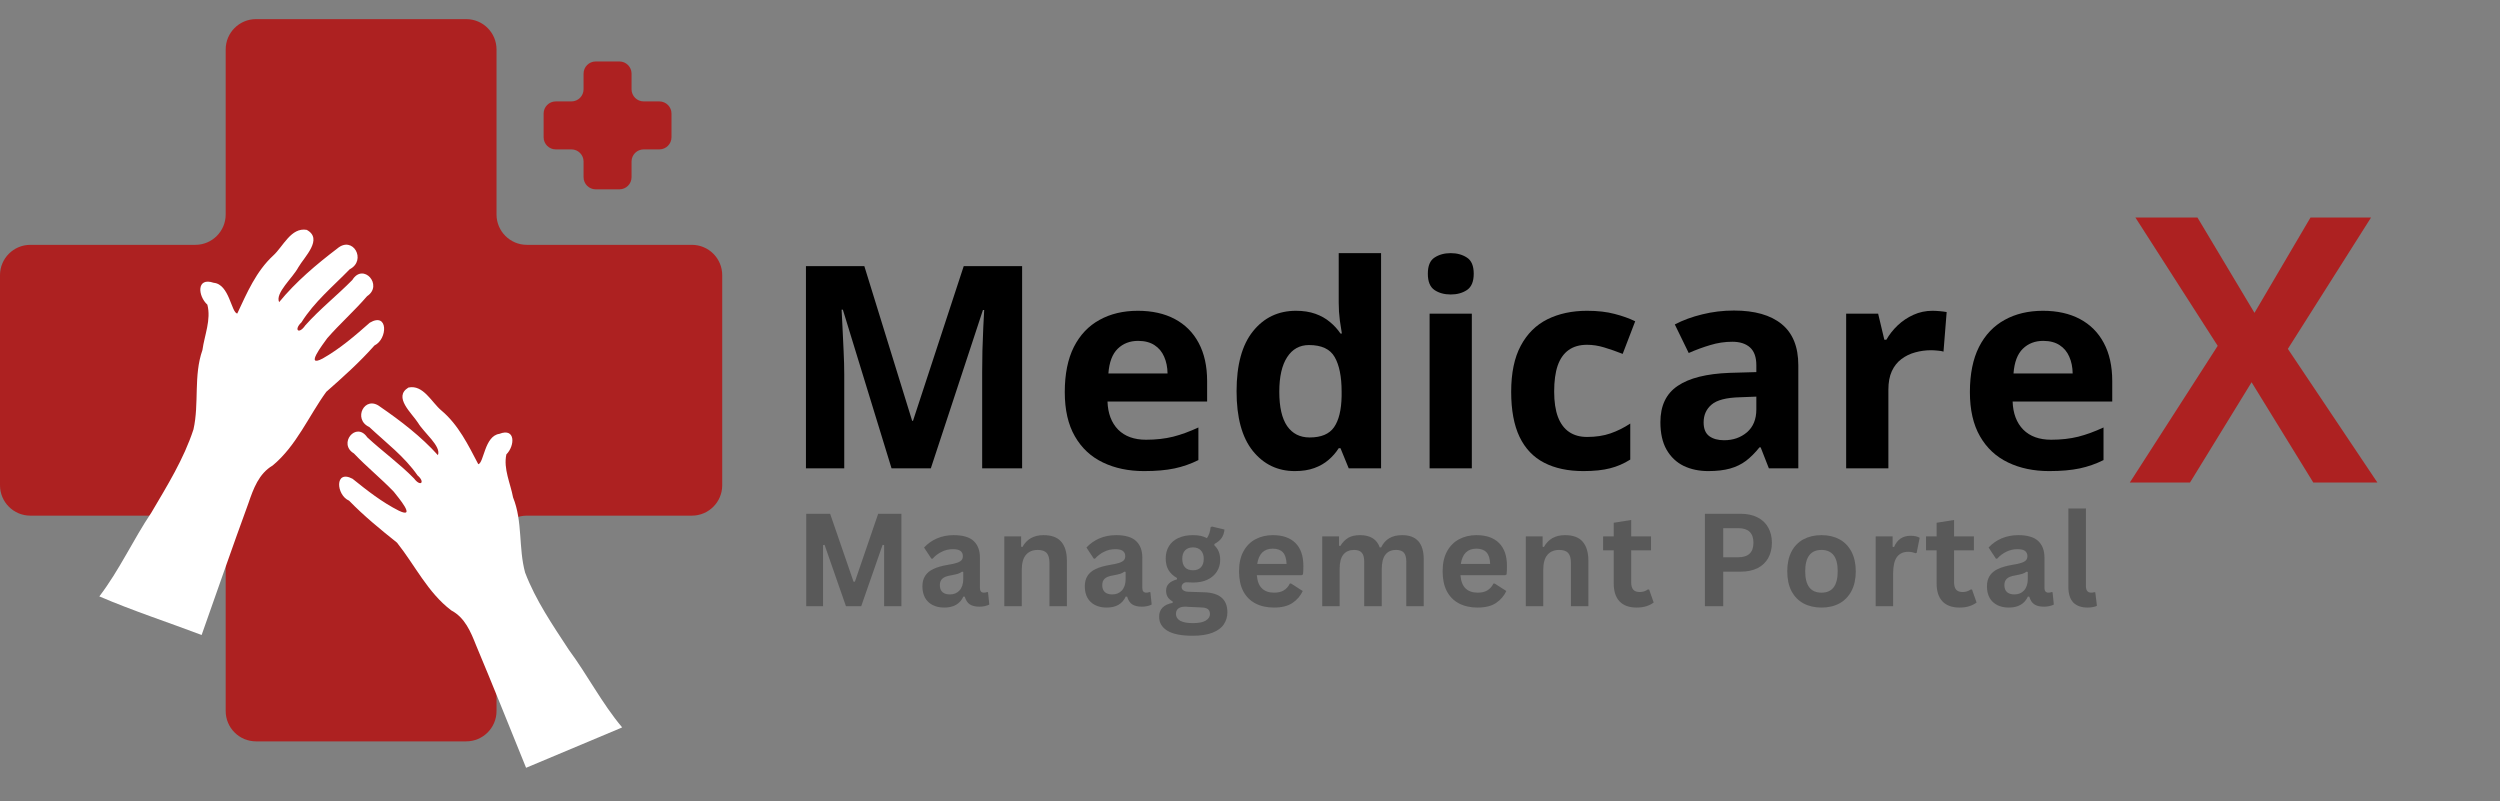 <svg xmlns="http://www.w3.org/2000/svg" xmlns:xlink="http://www.w3.org/1999/xlink" width="412" zoomAndPan="magnify" viewBox="0 0 309 99" height="132" preserveAspectRatio="xMidYMid meet" version="1.0"><rect x="0" y="0" width="309" height="99" fill="#808080" stroke="none"/><defs><filter x="0%" y="0%" width="100%" height="100%" id="f6549e4f39"><feColorMatrix values="0 0 0 0 1 0 0 0 0 1 0 0 0 0 1 0 0 0 1 0" color-interpolation-filters="sRGB"/></filter><g/><clipPath id="54df3664e8"><path d="M 0 2.363 L 89.266 2.363 L 89.266 91.633 L 0 91.633 Z M 0 2.363 " clip-rule="nonzero"/></clipPath><clipPath id="5ca9ea10d7"><path d="M 57.621 2.363 L 31.645 2.363 C 29.574 2.363 27.895 4.043 27.895 6.113 L 27.895 26.512 C 27.895 28.582 26.215 30.262 24.145 30.262 L 3.75 30.262 C 1.68 30.262 0 31.941 0 34.012 L 0 59.984 C 0 62.055 1.68 63.734 3.75 63.734 L 24.145 63.734 C 26.215 63.734 27.895 65.414 27.895 67.484 L 27.895 87.883 C 27.895 89.953 29.574 91.633 31.645 91.633 L 57.621 91.633 C 59.691 91.633 61.371 89.953 61.371 87.883 L 61.371 67.484 C 61.371 65.414 63.051 63.734 65.121 63.734 L 85.516 63.734 C 87.586 63.734 89.266 62.055 89.266 59.984 L 89.266 34.012 C 89.266 31.941 87.586 30.262 85.516 30.262 L 65.121 30.262 C 63.051 30.262 61.371 28.582 61.371 26.512 L 61.371 6.113 C 61.371 4.043 59.691 2.363 57.621 2.363 Z M 57.621 2.363 " clip-rule="nonzero"/></clipPath><clipPath id="3f2992cb6d"><path d="M 67.191 7.598 L 82.996 7.598 L 82.996 23.402 L 67.191 23.402 Z M 67.191 7.598 " clip-rule="nonzero"/></clipPath><clipPath id="c3c2b58bb4"><path d="M 76.559 7.598 L 73.629 7.598 C 72.801 7.598 72.129 8.27 72.129 9.098 L 72.129 11.035 C 72.129 11.863 71.457 12.535 70.629 12.535 L 68.691 12.535 C 67.863 12.535 67.191 13.207 67.191 14.035 L 67.191 16.965 C 67.191 17.793 67.863 18.465 68.691 18.465 L 70.629 18.465 C 71.457 18.465 72.129 19.137 72.129 19.965 L 72.129 21.902 C 72.129 22.73 72.801 23.402 73.629 23.402 L 76.559 23.402 C 77.387 23.402 78.059 22.73 78.059 21.902 L 78.059 19.965 C 78.059 19.137 78.73 18.465 79.559 18.465 L 81.496 18.465 C 82.324 18.465 82.996 17.793 82.996 16.965 L 82.996 14.035 C 82.996 13.207 82.324 12.535 81.496 12.535 L 79.559 12.535 C 78.73 12.535 78.059 11.863 78.059 11.035 L 78.059 9.098 C 78.059 8.27 77.387 7.598 76.559 7.598 Z M 76.559 7.598 " clip-rule="nonzero"/></clipPath><clipPath id="ea7e7f48a7"><path d="M 12 28 L 48 28 L 48 79 L 12 79 Z M 12 28 " clip-rule="nonzero"/></clipPath><clipPath id="8940ee260c"><path d="M 28.18 23.402 L 51.418 31.914 L 33.105 81.918 L 9.867 73.406 Z M 28.18 23.402 " clip-rule="nonzero"/></clipPath><clipPath id="282cb33ae3"><path d="M 28.18 23.402 L 51.418 31.914 L 33.105 81.918 L 9.867 73.406 Z M 28.18 23.402 " clip-rule="nonzero"/></clipPath><clipPath id="cb5767a278"><path d="M 41 47 L 77 47 L 77 96 L 41 96 Z M 41 47 " clip-rule="nonzero"/></clipPath><clipPath id="9043d728fd"><path d="M 37.617 51.91 L 59.746 42.617 L 79.203 88.945 L 57.078 98.238 Z M 37.617 51.91 " clip-rule="nonzero"/></clipPath><clipPath id="0d4e9b8c32"><path d="M 59.531 42.707 L 37.402 52 L 56.859 98.328 L 78.988 89.035 Z M 59.531 42.707 " clip-rule="nonzero"/></clipPath><mask id="73887481b2"><g filter="url(#f6549e4f39)"><rect x="-30.9" width="370.8" fill="#000000" y="-9.9" height="118.8" fill-opacity="0.88"/></g></mask><clipPath id="8ac961e87d"><rect x="0" width="163" y="0" height="23"/></clipPath></defs><g clip-path="url(#54df3664e8)"><g clip-path="url(#5ca9ea10d7)"><path fill="#ad2121" d="M 0 2.363 L 89.266 2.363 L 89.266 91.633 L 0 91.633 Z M 0 2.363 " fill-opacity="1" fill-rule="nonzero"/></g></g><g clip-path="url(#3f2992cb6d)"><g clip-path="url(#c3c2b58bb4)"><path fill="#ad2121" d="M 67.191 7.598 L 82.996 7.598 L 82.996 23.402 L 67.191 23.402 Z M 67.191 7.598 " fill-opacity="1" fill-rule="nonzero"/></g></g><g clip-path="url(#ea7e7f48a7)"><g clip-path="url(#8940ee260c)"><g clip-path="url(#282cb33ae3)"><path fill="#ffffff" d="M 12.277 73.715 C 14.758 70.473 16.445 66.727 18.715 63.348 C 20.66 60.043 22.719 56.73 23.914 53.07 C 24.637 49.84 23.906 46.434 25.02 43.27 C 25.273 41.422 26.117 39.512 25.629 37.656 C 24.453 36.594 24.25 34.211 26.414 34.953 C 28.348 35.129 28.586 38.633 29.324 38.758 C 30.52 36.203 31.66 33.531 33.773 31.582 C 35 30.469 35.969 28.074 37.91 28.41 C 39.988 29.535 37.617 31.75 36.875 33.039 C 36.188 34.344 33.98 36.223 34.5 37.344 C 36.562 34.832 39.098 32.688 41.691 30.715 C 43.625 29.066 45.355 32.18 43.223 33.281 C 41.16 35.402 38.84 37.312 37.258 39.844 C 36.281 40.762 36.93 41.395 37.727 40.223 C 39.527 38.203 41.656 36.527 43.551 34.602 C 44.898 32.418 47.41 35.266 45.371 36.609 C 43.809 38.422 42.008 40.012 40.441 41.809 C 39.91 42.562 37.613 45.512 39.887 44.309 C 42.02 43.102 43.875 41.5 45.703 39.887 C 47.996 38.531 47.934 41.902 46.281 42.703 C 44.453 44.77 42.391 46.613 40.324 48.434 C 38.129 51.465 36.648 55.082 33.707 57.531 C 31.984 58.547 31.316 60.414 30.699 62.215 C 28.719 67.617 26.844 73.059 24.922 78.484 C 20.711 76.891 16.414 75.492 12.277 73.715 Z M 12.277 73.715 " fill-opacity="1" fill-rule="nonzero"/></g></g></g><g clip-path="url(#cb5767a278)"><g clip-path="url(#9043d728fd)"><g clip-path="url(#0d4e9b8c32)"><path fill="#ffffff" d="M 76.895 89.902 C 74.391 86.926 72.617 83.434 70.309 80.316 C 68.309 77.258 66.203 74.195 64.902 70.766 C 64.07 67.719 64.617 64.445 63.414 61.48 C 63.09 59.734 62.203 57.953 62.586 56.164 C 63.656 55.102 63.746 52.824 61.719 53.625 C 59.887 53.879 59.812 57.227 59.117 57.379 C 57.867 54.996 56.66 52.504 54.562 50.742 C 53.348 49.734 52.316 47.5 50.48 47.902 C 48.555 49.07 50.91 51.07 51.672 52.266 C 52.387 53.48 54.574 55.168 54.125 56.258 C 52.051 53.957 49.543 52.031 46.984 50.27 C 45.074 48.785 43.562 51.828 45.641 52.777 C 47.699 54.707 49.992 56.426 51.609 58.762 C 52.582 59.59 51.992 60.223 51.18 59.145 C 49.379 57.301 47.277 55.801 45.391 54.051 C 44.008 52.031 41.742 54.855 43.742 56.043 C 45.312 57.699 47.094 59.133 48.668 60.773 C 49.207 61.469 51.523 64.176 49.309 63.129 C 47.223 62.078 45.387 60.633 43.574 59.176 C 41.332 57.988 41.539 61.195 43.148 61.883 C 44.98 63.773 47.027 65.438 49.07 67.074 C 51.297 69.867 52.867 73.242 55.777 75.445 C 57.461 76.336 58.18 78.082 58.848 79.77 C 60.973 84.824 63 89.922 65.066 95.004 C 69.008 93.301 73.039 91.777 76.895 89.902 Z M 76.895 89.902 " fill-opacity="1" fill-rule="nonzero"/></g></g></g><g fill="#000000" fill-opacity="1"><g transform="translate(96.474, 57.882)"><g><path d="M 13.719 0 L 7.703 -19.609 L 7.547 -19.609 C 7.578 -19.141 7.613 -18.43 7.656 -17.484 C 7.707 -16.547 7.754 -15.547 7.797 -14.484 C 7.848 -13.43 7.875 -12.477 7.875 -11.625 L 7.875 0 L 3.141 0 L 3.141 -24.984 L 10.359 -24.984 L 16.266 -5.875 L 16.375 -5.875 L 22.641 -24.984 L 29.859 -24.984 L 29.859 0 L 24.922 0 L 24.922 -11.828 C 24.922 -12.609 24.93 -13.508 24.953 -14.531 C 24.984 -15.562 25.02 -16.539 25.062 -17.469 C 25.113 -18.406 25.148 -19.102 25.172 -19.562 L 25.016 -19.562 L 18.578 0 Z M 13.719 0 "/></g></g></g><g fill="#000000" fill-opacity="1"><g transform="translate(130.028, 57.882)"><g><path d="M 10.609 -19.469 C 12.379 -19.469 13.898 -19.129 15.172 -18.453 C 16.453 -17.773 17.438 -16.789 18.125 -15.5 C 18.82 -14.207 19.172 -12.633 19.172 -10.781 L 19.172 -8.25 L 6.859 -8.25 C 6.91 -6.781 7.348 -5.625 8.172 -4.781 C 9.004 -3.945 10.156 -3.531 11.625 -3.531 C 12.844 -3.531 13.957 -3.656 14.969 -3.906 C 15.977 -4.164 17.02 -4.547 18.094 -5.047 L 18.094 -1.016 C 17.156 -0.547 16.172 -0.203 15.141 0.016 C 14.109 0.234 12.852 0.344 11.375 0.344 C 9.469 0.344 7.773 -0.008 6.297 -0.719 C 4.816 -1.426 3.66 -2.504 2.828 -3.953 C 1.992 -5.398 1.578 -7.223 1.578 -9.422 C 1.578 -11.648 1.953 -13.508 2.703 -15 C 3.461 -16.488 4.52 -17.602 5.875 -18.344 C 7.227 -19.094 8.805 -19.469 10.609 -19.469 Z M 10.641 -15.75 C 9.629 -15.75 8.789 -15.426 8.125 -14.781 C 7.457 -14.133 7.07 -13.113 6.969 -11.719 L 14.281 -11.719 C 14.27 -12.5 14.129 -13.191 13.859 -13.797 C 13.598 -14.398 13.203 -14.875 12.672 -15.219 C 12.141 -15.57 11.461 -15.75 10.641 -15.75 Z M 10.641 -15.75 "/></g></g></g><g fill="#000000" fill-opacity="1"><g transform="translate(151.262, 57.882)"><g><path d="M 8.781 0.344 C 6.656 0.344 4.922 -0.488 3.578 -2.156 C 2.242 -3.832 1.578 -6.285 1.578 -9.516 C 1.578 -12.785 2.254 -15.258 3.609 -16.938 C 4.961 -18.625 6.734 -19.469 8.922 -19.469 C 9.828 -19.469 10.629 -19.344 11.328 -19.094 C 12.023 -18.844 12.625 -18.504 13.125 -18.078 C 13.633 -17.66 14.066 -17.188 14.422 -16.656 L 14.594 -16.656 C 14.531 -17.02 14.445 -17.555 14.344 -18.266 C 14.25 -18.984 14.203 -19.719 14.203 -20.469 L 14.203 -26.594 L 19.438 -26.594 L 19.438 0 L 15.438 0 L 14.422 -2.484 L 14.203 -2.484 C 13.867 -1.953 13.453 -1.473 12.953 -1.047 C 12.461 -0.617 11.875 -0.281 11.188 -0.031 C 10.508 0.219 9.707 0.344 8.781 0.344 Z M 10.609 -3.812 C 12.035 -3.812 13.039 -4.234 13.625 -5.078 C 14.219 -5.93 14.531 -7.211 14.562 -8.922 L 14.562 -9.484 C 14.562 -11.336 14.273 -12.758 13.703 -13.75 C 13.141 -14.738 12.082 -15.234 10.531 -15.234 C 9.375 -15.234 8.473 -14.734 7.828 -13.734 C 7.18 -12.742 6.859 -11.316 6.859 -9.453 C 6.859 -7.578 7.18 -6.164 7.828 -5.219 C 8.484 -4.281 9.41 -3.812 10.609 -3.812 Z M 10.609 -3.812 "/></g></g></g><g fill="#000000" fill-opacity="1"><g transform="translate(173.965, 57.882)"><g><path d="M 7.953 -19.109 L 7.953 0 L 2.734 0 L 2.734 -19.109 Z M 5.344 -26.594 C 6.125 -26.594 6.789 -26.41 7.344 -26.047 C 7.906 -25.691 8.188 -25.023 8.188 -24.047 C 8.188 -23.078 7.906 -22.406 7.344 -22.031 C 6.789 -21.664 6.125 -21.484 5.344 -21.484 C 4.562 -21.484 3.895 -21.664 3.344 -22.031 C 2.789 -22.406 2.516 -23.078 2.516 -24.047 C 2.516 -25.023 2.789 -25.691 3.344 -26.047 C 3.895 -26.41 4.562 -26.594 5.344 -26.594 Z M 5.344 -26.594 "/></g></g></g><g fill="#000000" fill-opacity="1"><g transform="translate(185.204, 57.882)"><g><path d="M 10.5 0.344 C 8.602 0.344 6.988 0 5.656 -0.688 C 4.32 -1.375 3.305 -2.441 2.609 -3.891 C 1.922 -5.336 1.578 -7.191 1.578 -9.453 C 1.578 -11.785 1.973 -13.688 2.766 -15.156 C 3.555 -16.633 4.656 -17.723 6.062 -18.422 C 7.469 -19.117 9.098 -19.469 10.953 -19.469 C 12.273 -19.469 13.414 -19.336 14.375 -19.078 C 15.344 -18.828 16.188 -18.523 16.906 -18.172 L 15.359 -14.141 C 14.547 -14.461 13.785 -14.727 13.078 -14.938 C 12.367 -15.156 11.66 -15.266 10.953 -15.266 C 10.047 -15.266 9.289 -15.051 8.688 -14.625 C 8.082 -14.195 7.629 -13.555 7.328 -12.703 C 7.035 -11.848 6.891 -10.773 6.891 -9.484 C 6.891 -8.223 7.047 -7.176 7.359 -6.344 C 7.68 -5.508 8.145 -4.891 8.75 -4.484 C 9.352 -4.078 10.086 -3.875 10.953 -3.875 C 12.035 -3.875 13 -4.02 13.844 -4.312 C 14.688 -4.602 15.504 -5.008 16.297 -5.531 L 16.297 -1.078 C 15.504 -0.578 14.672 -0.219 13.797 0 C 12.93 0.227 11.832 0.344 10.5 0.344 Z M 10.5 0.344 "/></g></g></g><g fill="#000000" fill-opacity="1"><g transform="translate(203.756, 57.882)"><g><path d="M 10.562 -19.5 C 13.125 -19.5 15.086 -18.941 16.453 -17.828 C 17.828 -16.711 18.516 -15.016 18.516 -12.734 L 18.516 0 L 14.875 0 L 13.859 -2.594 L 13.719 -2.594 C 13.176 -1.914 12.617 -1.359 12.047 -0.922 C 11.473 -0.492 10.816 -0.176 10.078 0.031 C 9.336 0.238 8.441 0.344 7.391 0.344 C 6.254 0.344 5.238 0.129 4.344 -0.297 C 3.457 -0.734 2.754 -1.398 2.234 -2.297 C 1.723 -3.191 1.469 -4.328 1.469 -5.703 C 1.469 -7.734 2.18 -9.227 3.609 -10.188 C 5.035 -11.156 7.172 -11.691 10.016 -11.797 L 13.328 -11.891 L 13.328 -12.734 C 13.328 -13.734 13.066 -14.469 12.547 -14.938 C 12.023 -15.406 11.297 -15.641 10.359 -15.641 C 9.43 -15.641 8.523 -15.504 7.641 -15.234 C 6.754 -14.973 5.863 -14.645 4.969 -14.25 L 3.25 -17.781 C 4.258 -18.312 5.395 -18.727 6.656 -19.031 C 7.914 -19.344 9.219 -19.5 10.562 -19.5 Z M 13.328 -8.859 L 11.312 -8.781 C 9.625 -8.738 8.453 -8.438 7.797 -7.875 C 7.141 -7.32 6.812 -6.586 6.812 -5.672 C 6.812 -4.879 7.047 -4.312 7.516 -3.969 C 7.984 -3.633 8.594 -3.469 9.344 -3.469 C 10.457 -3.469 11.398 -3.797 12.172 -4.453 C 12.941 -5.117 13.328 -6.062 13.328 -7.281 Z M 13.328 -8.859 "/></g></g></g><g fill="#000000" fill-opacity="1"><g transform="translate(225.451, 57.882)"><g><path d="M 13.406 -19.469 C 13.664 -19.469 13.969 -19.453 14.312 -19.422 C 14.656 -19.391 14.938 -19.352 15.156 -19.312 L 14.766 -14.422 C 14.598 -14.484 14.352 -14.523 14.031 -14.547 C 13.719 -14.578 13.453 -14.594 13.234 -14.594 C 12.555 -14.594 11.898 -14.504 11.266 -14.328 C 10.641 -14.16 10.07 -13.883 9.562 -13.5 C 9.062 -13.125 8.664 -12.625 8.375 -12 C 8.094 -11.383 7.953 -10.625 7.953 -9.719 L 7.953 0 L 2.734 0 L 2.734 -19.109 L 6.688 -19.109 L 7.453 -15.891 L 7.703 -15.891 C 8.078 -16.547 8.547 -17.141 9.109 -17.672 C 9.68 -18.211 10.328 -18.645 11.047 -18.969 C 11.773 -19.301 12.562 -19.469 13.406 -19.469 Z M 13.406 -19.469 "/></g></g></g><g fill="#000000" fill-opacity="1"><g transform="translate(241.901, 57.882)"><g><path d="M 10.609 -19.469 C 12.379 -19.469 13.898 -19.129 15.172 -18.453 C 16.453 -17.773 17.438 -16.789 18.125 -15.5 C 18.82 -14.207 19.172 -12.633 19.172 -10.781 L 19.172 -8.25 L 6.859 -8.25 C 6.91 -6.781 7.348 -5.625 8.172 -4.781 C 9.004 -3.945 10.156 -3.531 11.625 -3.531 C 12.844 -3.531 13.957 -3.656 14.969 -3.906 C 15.977 -4.164 17.02 -4.547 18.094 -5.047 L 18.094 -1.016 C 17.156 -0.547 16.172 -0.203 15.141 0.016 C 14.109 0.234 12.852 0.344 11.375 0.344 C 9.469 0.344 7.773 -0.008 6.297 -0.719 C 4.816 -1.426 3.66 -2.504 2.828 -3.953 C 1.992 -5.398 1.578 -7.223 1.578 -9.422 C 1.578 -11.648 1.953 -13.508 2.703 -15 C 3.461 -16.488 4.52 -17.602 5.875 -18.344 C 7.227 -19.094 8.805 -19.469 10.609 -19.469 Z M 10.641 -15.75 C 9.629 -15.75 8.789 -15.426 8.125 -14.781 C 7.457 -14.133 7.07 -13.113 6.969 -11.719 L 14.281 -11.719 C 14.27 -12.5 14.129 -13.191 13.859 -13.797 C 13.598 -14.398 13.203 -14.875 12.672 -15.219 C 12.141 -15.57 11.461 -15.75 10.641 -15.75 Z M 10.641 -15.75 "/></g></g></g><g fill="#ad2121" fill-opacity="1"><g transform="translate(263.248, 59.637)"><g><path d="M 30.594 0 L 22.672 0 L 15.047 -12.391 L 7.438 0 L 0 0 L 10.859 -16.891 L 0.688 -32.75 L 8.359 -32.75 L 15.406 -20.969 L 22.328 -32.75 L 29.812 -32.75 L 19.531 -16.516 Z M 30.594 0 "/></g></g></g><g mask="url(#73887481b2)"><g transform="matrix(1, 0, 0, 1, 98, 58)"><g clip-path="url(#8ac961e87d)"><g fill="#545454" fill-opacity="1"><g transform="translate(0.167, 16.924)"><g><path d="M 3.562 0 L 1.484 0 L 1.484 -11.422 L 4.438 -11.422 L 7.328 -3.031 L 7.5 -3.031 L 10.375 -11.422 L 13.25 -11.422 L 13.25 0 L 11.109 0 L 11.109 -7.547 L 10.922 -7.578 L 8.281 0 L 6.391 0 L 3.75 -7.578 L 3.562 -7.547 Z M 3.562 0 "/></g></g></g><g fill="#545454" fill-opacity="1"><g transform="translate(15.354, 16.924)"><g><path d="M 3.359 0.172 C 2.805 0.172 2.328 0.066 1.922 -0.141 C 1.516 -0.348 1.203 -0.645 0.984 -1.031 C 0.766 -1.426 0.656 -1.898 0.656 -2.453 C 0.656 -2.961 0.766 -3.391 0.984 -3.734 C 1.203 -4.086 1.539 -4.375 2 -4.594 C 2.457 -4.812 3.055 -4.984 3.797 -5.109 C 4.316 -5.191 4.707 -5.281 4.969 -5.375 C 5.238 -5.477 5.422 -5.594 5.516 -5.719 C 5.609 -5.844 5.656 -6 5.656 -6.188 C 5.656 -6.469 5.555 -6.68 5.359 -6.828 C 5.172 -6.973 4.852 -7.047 4.406 -7.047 C 3.926 -7.047 3.469 -6.938 3.031 -6.719 C 2.602 -6.508 2.234 -6.227 1.922 -5.875 L 1.766 -5.875 L 0.859 -7.25 C 1.297 -7.727 1.828 -8.102 2.453 -8.375 C 3.086 -8.645 3.773 -8.781 4.516 -8.781 C 5.66 -8.781 6.488 -8.535 7 -8.047 C 7.508 -7.566 7.766 -6.883 7.766 -6 L 7.766 -2.25 C 7.766 -1.863 7.93 -1.672 8.266 -1.672 C 8.398 -1.672 8.531 -1.695 8.656 -1.75 L 8.766 -1.719 L 8.922 -0.203 C 8.797 -0.129 8.625 -0.066 8.406 -0.016 C 8.195 0.035 7.969 0.062 7.719 0.062 C 7.195 0.062 6.789 -0.035 6.5 -0.234 C 6.219 -0.43 6.016 -0.742 5.891 -1.172 L 5.719 -1.188 C 5.301 -0.281 4.516 0.172 3.359 0.172 Z M 4.047 -1.453 C 4.547 -1.453 4.945 -1.617 5.25 -1.953 C 5.551 -2.297 5.703 -2.766 5.703 -3.359 L 5.703 -4.234 L 5.547 -4.266 C 5.422 -4.16 5.25 -4.07 5.031 -4 C 4.82 -3.938 4.52 -3.867 4.125 -3.797 C 3.656 -3.723 3.316 -3.586 3.109 -3.391 C 2.91 -3.203 2.812 -2.938 2.812 -2.594 C 2.812 -2.219 2.922 -1.93 3.141 -1.734 C 3.359 -1.547 3.66 -1.453 4.047 -1.453 Z M 4.047 -1.453 "/></g></g></g><g fill="#545454" fill-opacity="1"><g transform="translate(24.885, 16.924)"><g><path d="M 1.25 0 L 1.25 -8.625 L 3.328 -8.625 L 3.328 -7.359 L 3.484 -7.312 C 4.023 -8.289 4.895 -8.781 6.094 -8.781 C 7.094 -8.781 7.82 -8.508 8.281 -7.969 C 8.75 -7.426 8.984 -6.641 8.984 -5.609 L 8.984 0 L 6.828 0 L 6.828 -5.344 C 6.828 -5.914 6.711 -6.328 6.484 -6.578 C 6.254 -6.828 5.883 -6.953 5.375 -6.953 C 4.758 -6.953 4.273 -6.75 3.922 -6.344 C 3.578 -5.945 3.406 -5.32 3.406 -4.469 L 3.406 0 Z M 1.25 0 "/></g></g></g><g fill="#545454" fill-opacity="1"><g transform="translate(35.425, 16.924)"><g><path d="M 3.359 0.172 C 2.805 0.172 2.328 0.066 1.922 -0.141 C 1.516 -0.348 1.203 -0.645 0.984 -1.031 C 0.766 -1.426 0.656 -1.898 0.656 -2.453 C 0.656 -2.961 0.766 -3.391 0.984 -3.734 C 1.203 -4.086 1.539 -4.375 2 -4.594 C 2.457 -4.812 3.055 -4.984 3.797 -5.109 C 4.316 -5.191 4.707 -5.281 4.969 -5.375 C 5.238 -5.477 5.422 -5.594 5.516 -5.719 C 5.609 -5.844 5.656 -6 5.656 -6.188 C 5.656 -6.469 5.555 -6.68 5.359 -6.828 C 5.172 -6.973 4.852 -7.047 4.406 -7.047 C 3.926 -7.047 3.469 -6.938 3.031 -6.719 C 2.602 -6.508 2.234 -6.227 1.922 -5.875 L 1.766 -5.875 L 0.859 -7.25 C 1.297 -7.727 1.828 -8.102 2.453 -8.375 C 3.086 -8.645 3.773 -8.781 4.516 -8.781 C 5.66 -8.781 6.488 -8.535 7 -8.047 C 7.508 -7.566 7.766 -6.883 7.766 -6 L 7.766 -2.25 C 7.766 -1.863 7.93 -1.672 8.266 -1.672 C 8.398 -1.672 8.531 -1.695 8.656 -1.75 L 8.766 -1.719 L 8.922 -0.203 C 8.797 -0.129 8.625 -0.066 8.406 -0.016 C 8.195 0.035 7.969 0.062 7.719 0.062 C 7.195 0.062 6.789 -0.035 6.5 -0.234 C 6.219 -0.43 6.016 -0.742 5.891 -1.172 L 5.719 -1.188 C 5.301 -0.281 4.516 0.172 3.359 0.172 Z M 4.047 -1.453 C 4.547 -1.453 4.945 -1.617 5.25 -1.953 C 5.551 -2.297 5.703 -2.766 5.703 -3.359 L 5.703 -4.234 L 5.547 -4.266 C 5.422 -4.16 5.25 -4.07 5.031 -4 C 4.82 -3.938 4.52 -3.867 4.125 -3.797 C 3.656 -3.723 3.316 -3.586 3.109 -3.391 C 2.91 -3.203 2.812 -2.938 2.812 -2.594 C 2.812 -2.219 2.922 -1.93 3.141 -1.734 C 3.359 -1.547 3.66 -1.453 4.047 -1.453 Z M 4.047 -1.453 "/></g></g></g><g fill="#545454" fill-opacity="1"><g transform="translate(44.956, 16.924)"><g><path d="M 4.469 3.656 C 3.051 3.656 2.004 3.445 1.328 3.031 C 0.648 2.613 0.312 2.035 0.312 1.297 C 0.312 0.836 0.453 0.461 0.734 0.172 C 1.023 -0.117 1.441 -0.312 1.984 -0.406 L 1.984 -0.578 C 1.691 -0.754 1.484 -0.945 1.359 -1.156 C 1.234 -1.375 1.172 -1.629 1.172 -1.922 C 1.172 -2.609 1.617 -3.07 2.516 -3.312 L 2.516 -3.484 C 2.055 -3.742 1.707 -4.07 1.469 -4.469 C 1.238 -4.863 1.125 -5.336 1.125 -5.891 C 1.125 -6.461 1.254 -6.969 1.516 -7.406 C 1.773 -7.844 2.16 -8.18 2.672 -8.422 C 3.18 -8.66 3.789 -8.781 4.5 -8.781 C 5.219 -8.781 5.789 -8.656 6.219 -8.406 C 6.477 -8.789 6.629 -9.238 6.672 -9.75 L 6.844 -9.844 L 8.391 -9.469 C 8.348 -9.051 8.227 -8.703 8.031 -8.422 C 7.844 -8.148 7.547 -7.906 7.141 -7.688 L 7.141 -7.516 C 7.617 -7.086 7.859 -6.488 7.859 -5.719 C 7.859 -5.188 7.723 -4.707 7.453 -4.281 C 7.191 -3.863 6.805 -3.531 6.297 -3.281 C 5.797 -3.039 5.195 -2.922 4.5 -2.922 L 4.172 -2.938 C 3.961 -2.945 3.816 -2.953 3.734 -2.953 C 3.535 -2.953 3.379 -2.895 3.266 -2.781 C 3.148 -2.676 3.094 -2.539 3.094 -2.375 C 3.094 -2.195 3.164 -2.055 3.312 -1.953 C 3.457 -1.848 3.672 -1.789 3.953 -1.781 L 5.891 -1.719 C 7.797 -1.656 8.75 -0.832 8.75 0.75 C 8.75 1.312 8.602 1.805 8.312 2.234 C 8.031 2.672 7.57 3.016 6.938 3.266 C 6.301 3.523 5.477 3.656 4.469 3.656 Z M 4.5 -4.438 C 4.914 -4.438 5.238 -4.555 5.469 -4.797 C 5.707 -5.047 5.828 -5.398 5.828 -5.859 C 5.828 -6.305 5.707 -6.648 5.469 -6.891 C 5.238 -7.141 4.914 -7.266 4.5 -7.266 C 4.07 -7.266 3.742 -7.141 3.516 -6.891 C 3.285 -6.648 3.172 -6.305 3.172 -5.859 C 3.172 -5.398 3.285 -5.047 3.516 -4.797 C 3.742 -4.555 4.07 -4.438 4.5 -4.438 Z M 4.469 2.094 C 5.207 2.094 5.742 1.988 6.078 1.781 C 6.422 1.57 6.594 1.301 6.594 0.969 C 6.594 0.695 6.504 0.492 6.328 0.359 C 6.16 0.234 5.891 0.164 5.516 0.156 L 3.812 0.078 C 3.75 0.078 3.691 0.07 3.641 0.062 C 3.598 0.062 3.551 0.062 3.5 0.062 C 3.133 0.062 2.859 0.141 2.672 0.297 C 2.484 0.453 2.391 0.672 2.391 0.953 C 2.391 1.316 2.562 1.598 2.906 1.797 C 3.258 1.992 3.781 2.094 4.469 2.094 Z M 4.469 2.094 "/></g></g></g><g fill="#545454" fill-opacity="1"><g transform="translate(54.363, 16.924)"><g><path d="M 8.516 -3.828 L 2.984 -3.828 C 3.047 -3.078 3.258 -2.531 3.625 -2.188 C 3.988 -1.844 4.484 -1.672 5.109 -1.672 C 5.609 -1.672 6.008 -1.766 6.312 -1.953 C 6.625 -2.141 6.875 -2.422 7.062 -2.797 L 7.219 -2.797 L 8.656 -1.875 C 8.375 -1.27 7.945 -0.773 7.375 -0.391 C 6.812 -0.016 6.055 0.172 5.109 0.172 C 4.223 0.172 3.453 0 2.797 -0.344 C 2.148 -0.688 1.648 -1.191 1.297 -1.859 C 0.953 -2.523 0.781 -3.344 0.781 -4.312 C 0.781 -5.289 0.961 -6.113 1.328 -6.781 C 1.703 -7.457 2.203 -7.957 2.828 -8.281 C 3.461 -8.613 4.172 -8.781 4.953 -8.781 C 6.172 -8.781 7.102 -8.457 7.75 -7.812 C 8.406 -7.164 8.734 -6.219 8.734 -4.969 C 8.734 -4.52 8.719 -4.172 8.688 -3.922 Z M 6.656 -5.219 C 6.633 -5.875 6.484 -6.352 6.203 -6.656 C 5.922 -6.957 5.504 -7.109 4.953 -7.109 C 3.859 -7.109 3.219 -6.477 3.031 -5.219 Z M 6.656 -5.219 "/></g></g></g><g fill="#545454" fill-opacity="1"><g transform="translate(64.176, 16.924)"><g><path d="M 1.25 0 L 1.25 -8.625 L 3.328 -8.625 L 3.328 -7.469 L 3.484 -7.438 C 3.766 -7.895 4.094 -8.234 4.469 -8.453 C 4.852 -8.672 5.336 -8.781 5.922 -8.781 C 6.578 -8.781 7.102 -8.648 7.5 -8.391 C 7.895 -8.141 8.18 -7.766 8.359 -7.266 L 8.531 -7.266 C 8.789 -7.785 9.129 -8.164 9.547 -8.406 C 9.973 -8.656 10.5 -8.781 11.125 -8.781 C 12.906 -8.781 13.797 -7.785 13.797 -5.797 L 13.797 0 L 11.641 0 L 11.641 -5.531 C 11.641 -6.031 11.539 -6.391 11.344 -6.609 C 11.145 -6.836 10.828 -6.953 10.391 -6.953 C 9.203 -6.953 8.609 -6.16 8.609 -4.578 L 8.609 0 L 6.438 0 L 6.438 -5.531 C 6.438 -6.031 6.336 -6.391 6.141 -6.609 C 5.941 -6.836 5.625 -6.953 5.188 -6.953 C 4.625 -6.953 4.188 -6.766 3.875 -6.391 C 3.562 -6.023 3.406 -5.438 3.406 -4.625 L 3.406 0 Z M 1.25 0 "/></g></g></g><g fill="#545454" fill-opacity="1"><g transform="translate(79.527, 16.924)"><g><path d="M 8.516 -3.828 L 2.984 -3.828 C 3.047 -3.078 3.258 -2.531 3.625 -2.188 C 3.988 -1.844 4.484 -1.672 5.109 -1.672 C 5.609 -1.672 6.008 -1.766 6.312 -1.953 C 6.625 -2.141 6.875 -2.422 7.062 -2.797 L 7.219 -2.797 L 8.656 -1.875 C 8.375 -1.27 7.945 -0.773 7.375 -0.391 C 6.812 -0.016 6.055 0.172 5.109 0.172 C 4.223 0.172 3.453 0 2.797 -0.344 C 2.148 -0.688 1.648 -1.191 1.297 -1.859 C 0.953 -2.523 0.781 -3.344 0.781 -4.312 C 0.781 -5.289 0.961 -6.113 1.328 -6.781 C 1.703 -7.457 2.203 -7.957 2.828 -8.281 C 3.461 -8.613 4.172 -8.781 4.953 -8.781 C 6.172 -8.781 7.102 -8.457 7.75 -7.812 C 8.406 -7.164 8.734 -6.219 8.734 -4.969 C 8.734 -4.52 8.719 -4.172 8.688 -3.922 Z M 6.656 -5.219 C 6.633 -5.875 6.484 -6.352 6.203 -6.656 C 5.922 -6.957 5.504 -7.109 4.953 -7.109 C 3.859 -7.109 3.219 -6.477 3.031 -5.219 Z M 6.656 -5.219 "/></g></g></g><g fill="#545454" fill-opacity="1"><g transform="translate(89.34, 16.924)"><g><path d="M 1.25 0 L 1.25 -8.625 L 3.328 -8.625 L 3.328 -7.359 L 3.484 -7.312 C 4.023 -8.289 4.895 -8.781 6.094 -8.781 C 7.094 -8.781 7.82 -8.508 8.281 -7.969 C 8.75 -7.426 8.984 -6.641 8.984 -5.609 L 8.984 0 L 6.828 0 L 6.828 -5.344 C 6.828 -5.914 6.711 -6.328 6.484 -6.578 C 6.254 -6.828 5.883 -6.953 5.375 -6.953 C 4.758 -6.953 4.273 -6.75 3.922 -6.344 C 3.578 -5.945 3.406 -5.32 3.406 -4.469 L 3.406 0 Z M 1.25 0 "/></g></g></g><g fill="#545454" fill-opacity="1"><g transform="translate(99.879, 16.924)"><g><path d="M 5.953 -2.062 L 6.516 -0.453 C 6.273 -0.266 5.977 -0.113 5.625 0 C 5.27 0.113 4.867 0.172 4.422 0.172 C 3.492 0.172 2.785 -0.082 2.297 -0.594 C 1.816 -1.102 1.578 -1.844 1.578 -2.812 L 1.578 -6.906 L 0.266 -6.906 L 0.266 -8.625 L 1.578 -8.625 L 1.578 -10.312 L 3.734 -10.656 L 3.734 -8.625 L 6.188 -8.625 L 6.188 -6.906 L 3.734 -6.906 L 3.734 -2.969 C 3.734 -2.539 3.82 -2.227 4 -2.031 C 4.176 -1.844 4.438 -1.75 4.781 -1.75 C 5.164 -1.75 5.5 -1.852 5.781 -2.062 Z M 5.953 -2.062 "/></g></g></g><g fill="#545454" fill-opacity="1"><g transform="translate(107.021, 16.924)"><g/></g></g><g fill="#545454" fill-opacity="1"><g transform="translate(111.241, 16.924)"><g><path d="M 5.906 -11.422 C 6.719 -11.422 7.414 -11.27 8 -10.969 C 8.582 -10.676 9.02 -10.258 9.312 -9.719 C 9.613 -9.176 9.766 -8.551 9.766 -7.844 C 9.766 -7.125 9.613 -6.492 9.312 -5.953 C 9.02 -5.422 8.582 -5.004 8 -4.703 C 7.414 -4.41 6.719 -4.266 5.906 -4.266 L 3.75 -4.266 L 3.75 0 L 1.484 0 L 1.484 -11.422 Z M 5.609 -6.047 C 6.859 -6.047 7.484 -6.645 7.484 -7.844 C 7.484 -9.039 6.859 -9.641 5.609 -9.641 L 3.75 -9.641 L 3.75 -6.047 Z M 5.609 -6.047 "/></g></g></g><g fill="#545454" fill-opacity="1"><g transform="translate(122.124, 16.924)"><g><path d="M 5.016 0.172 C 4.172 0.172 3.426 0 2.781 -0.344 C 2.145 -0.695 1.648 -1.207 1.297 -1.875 C 0.953 -2.551 0.781 -3.363 0.781 -4.312 C 0.781 -5.258 0.953 -6.066 1.297 -6.734 C 1.648 -7.41 2.145 -7.922 2.781 -8.266 C 3.426 -8.609 4.172 -8.781 5.016 -8.781 C 5.859 -8.781 6.598 -8.609 7.234 -8.266 C 7.867 -7.922 8.363 -7.41 8.719 -6.734 C 9.07 -6.066 9.25 -5.258 9.25 -4.312 C 9.25 -3.363 9.07 -2.551 8.719 -1.875 C 8.363 -1.207 7.867 -0.695 7.234 -0.344 C 6.598 0 5.859 0.172 5.016 0.172 Z M 5.016 -1.672 C 6.348 -1.672 7.016 -2.551 7.016 -4.312 C 7.016 -5.219 6.844 -5.883 6.5 -6.312 C 6.156 -6.738 5.66 -6.953 5.016 -6.953 C 3.672 -6.953 3 -6.07 3 -4.312 C 3 -2.551 3.672 -1.672 5.016 -1.672 Z M 5.016 -1.672 "/></g></g></g><g fill="#545454" fill-opacity="1"><g transform="translate(132.585, 16.924)"><g><path d="M 1.25 0 L 1.25 -8.625 L 3.344 -8.625 L 3.344 -7.344 L 3.516 -7.312 C 3.723 -7.789 3.992 -8.141 4.328 -8.359 C 4.672 -8.586 5.082 -8.703 5.562 -8.703 C 6.051 -8.703 6.426 -8.617 6.688 -8.453 L 6.312 -6.578 L 6.156 -6.547 C 6.008 -6.609 5.867 -6.648 5.734 -6.672 C 5.609 -6.703 5.453 -6.719 5.266 -6.719 C 4.66 -6.719 4.195 -6.504 3.875 -6.078 C 3.562 -5.648 3.406 -4.969 3.406 -4.031 L 3.406 0 Z M 1.25 0 "/></g></g></g><g fill="#545454" fill-opacity="1"><g transform="translate(139.789, 16.924)"><g><path d="M 5.953 -2.062 L 6.516 -0.453 C 6.273 -0.266 5.977 -0.113 5.625 0 C 5.27 0.113 4.867 0.172 4.422 0.172 C 3.492 0.172 2.785 -0.082 2.297 -0.594 C 1.816 -1.102 1.578 -1.844 1.578 -2.812 L 1.578 -6.906 L 0.266 -6.906 L 0.266 -8.625 L 1.578 -8.625 L 1.578 -10.312 L 3.734 -10.656 L 3.734 -8.625 L 6.188 -8.625 L 6.188 -6.906 L 3.734 -6.906 L 3.734 -2.969 C 3.734 -2.539 3.82 -2.227 4 -2.031 C 4.176 -1.844 4.438 -1.75 4.781 -1.75 C 5.164 -1.75 5.5 -1.852 5.781 -2.062 Z M 5.953 -2.062 "/></g></g></g><g fill="#545454" fill-opacity="1"><g transform="translate(146.931, 16.924)"><g><path d="M 3.359 0.172 C 2.805 0.172 2.328 0.066 1.922 -0.141 C 1.516 -0.348 1.203 -0.645 0.984 -1.031 C 0.766 -1.426 0.656 -1.898 0.656 -2.453 C 0.656 -2.961 0.766 -3.391 0.984 -3.734 C 1.203 -4.086 1.539 -4.375 2 -4.594 C 2.457 -4.812 3.055 -4.984 3.797 -5.109 C 4.316 -5.191 4.707 -5.281 4.969 -5.375 C 5.238 -5.477 5.422 -5.594 5.516 -5.719 C 5.609 -5.844 5.656 -6 5.656 -6.188 C 5.656 -6.469 5.555 -6.68 5.359 -6.828 C 5.172 -6.973 4.852 -7.047 4.406 -7.047 C 3.926 -7.047 3.469 -6.938 3.031 -6.719 C 2.602 -6.508 2.234 -6.227 1.922 -5.875 L 1.766 -5.875 L 0.859 -7.25 C 1.297 -7.727 1.828 -8.102 2.453 -8.375 C 3.086 -8.645 3.773 -8.781 4.516 -8.781 C 5.66 -8.781 6.488 -8.535 7 -8.047 C 7.508 -7.566 7.766 -6.883 7.766 -6 L 7.766 -2.25 C 7.766 -1.863 7.93 -1.672 8.266 -1.672 C 8.398 -1.672 8.531 -1.695 8.656 -1.75 L 8.766 -1.719 L 8.922 -0.203 C 8.797 -0.129 8.625 -0.066 8.406 -0.016 C 8.195 0.035 7.969 0.062 7.719 0.062 C 7.195 0.062 6.789 -0.035 6.5 -0.234 C 6.219 -0.43 6.016 -0.742 5.891 -1.172 L 5.719 -1.188 C 5.301 -0.281 4.516 0.172 3.359 0.172 Z M 4.047 -1.453 C 4.547 -1.453 4.945 -1.617 5.25 -1.953 C 5.551 -2.297 5.703 -2.766 5.703 -3.359 L 5.703 -4.234 L 5.547 -4.266 C 5.422 -4.16 5.25 -4.07 5.031 -4 C 4.82 -3.938 4.52 -3.867 4.125 -3.797 C 3.656 -3.723 3.316 -3.586 3.109 -3.391 C 2.91 -3.203 2.812 -2.938 2.812 -2.594 C 2.812 -2.219 2.922 -1.93 3.141 -1.734 C 3.359 -1.547 3.66 -1.453 4.047 -1.453 Z M 4.047 -1.453 "/></g></g></g><g fill="#545454" fill-opacity="1"><g transform="translate(156.463, 16.924)"><g><path d="M 3.578 0.172 C 2.805 0.172 2.211 -0.035 1.797 -0.453 C 1.391 -0.879 1.188 -1.52 1.188 -2.375 L 1.188 -12.078 L 3.359 -12.078 L 3.359 -2.469 C 3.359 -1.938 3.578 -1.672 4.016 -1.672 C 4.141 -1.672 4.27 -1.691 4.406 -1.734 L 4.516 -1.703 L 4.719 -0.047 C 4.594 0.023 4.43 0.078 4.234 0.109 C 4.035 0.148 3.816 0.172 3.578 0.172 Z M 3.578 0.172 "/></g></g></g></g></g></g></svg>
